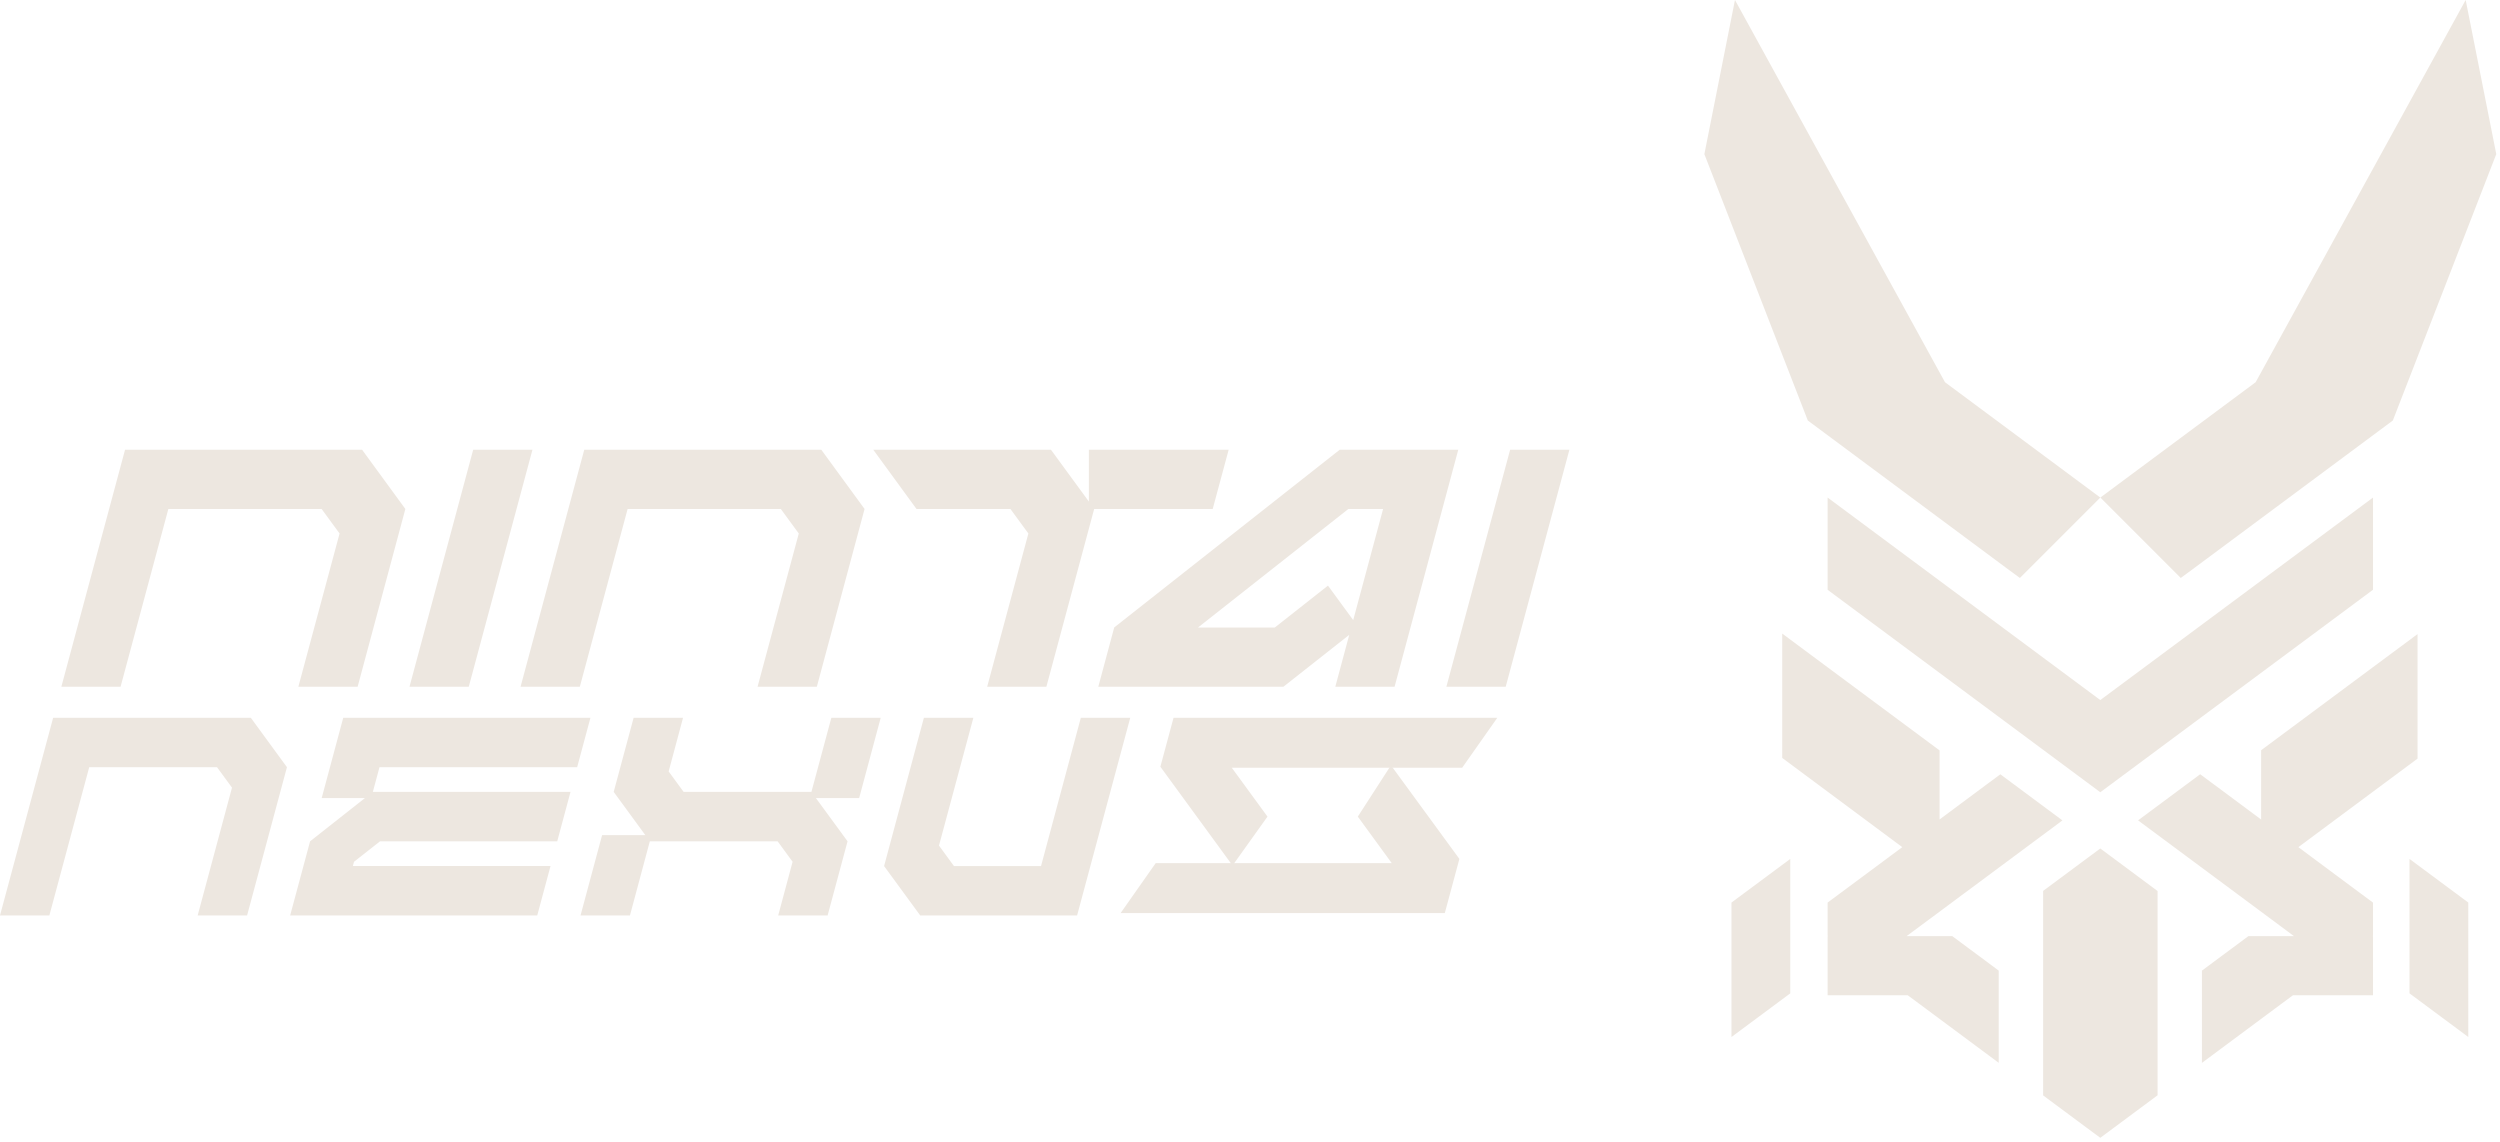 <svg width="429" height="196" viewBox="0 0 429 196" fill="none" xmlns="http://www.w3.org/2000/svg">
<path d="M370.24 152.9V187.95L362.86 193.43L360.41 195.25L357.94 193.42L350.6 187.97V152.88L357.94 147.43L360.41 145.6L362.86 147.42L370.24 152.9Z" fill="#EDE7E0"/>
<path d="M428.36 26.45L417.27 55.01L410.61 72.16L376.62 97.41L374.22 99.18L360.42 85.38L387.08 65.58V65.57L423.11 0L428.36 26.45Z" fill="#EDE7E0"/>
<path d="M333.75 65.58L360.41 85.38L346.61 99.18L344.21 97.41L310.22 72.16L303.56 55.01L292.47 26.45L297.72 0L333.75 65.57V65.58Z" fill="#EDE7E0"/>
<path d="M307.21 147.39V170.46L297.12 177.95V154.88L307.21 147.39Z" fill="#EDE7E0"/>
<path d="M413.47 147.39V170.46L423.56 177.95V154.88L413.47 147.39Z" fill="#EDE7E0"/>
<path d="M407.21 85.38V101.2L371.06 128.04L360.41 135.95L349.76 128.04L313.62 101.21V85.38L360.41 120.13L407.21 85.38Z" fill="#EDE7E0"/>
<path d="M414.85 108.81V130.18L407.21 135.85L394.4 145.37L400.38 149.82L407.21 154.89V160.58L407.13 160.64H407.21V170.79H393.47L391.43 172.3L377.85 182.39V166.56L380.77 164.39L383.24 162.56L385.82 160.64H393.64L390.22 158.09L389.73 157.73L383.74 153.28L369.35 142.6L366.9 140.78V140.77L377.55 132.86L377.85 133.08L380 134.68H380.01L388.01 140.63V128.74L407.21 114.48L414.85 108.81Z" fill="#EDE7E0"/>
<path d="M353.91 140.78L351.46 142.61H351.45L337.09 153.28H337.08L331.1 157.73H331.09L330.61 158.09L327.17 160.64H335.01L337.58 162.55L340.04 164.37L342.98 166.56V182.38L329.38 172.28L327.37 170.79H313.62V160.64H313.71L313.62 160.57V154.88L320.44 149.82L326.43 145.37L313.62 135.85L305.83 130.06V108.72L313.62 114.51L332.83 128.77V140.62L340.8 134.69L342.98 133.08L343.26 132.87L353.91 140.78Z" fill="#EDE7E0"/>
<path d="M61.37 117.84H51.2L58.27 91.55L55.19 87.34H28.89L20.69 117.84H10.53L21.46 77.17H62.13L69.56 87.34L61.37 117.84Z" fill="#EDE7E0"/>
<path d="M81.2 77.17H91.37L80.44 117.84H70.27L81.2 77.17Z" fill="#EDE7E0"/>
<path d="M140.17 117.84H130L137.07 91.55L133.99 87.34H107.7L99.5 117.84H89.33L100.26 77.17H140.93L148.36 87.34L140.17 117.84Z" fill="#EDE7E0"/>
<path d="M210.84 77.17L208.1 87.34H187.76L179.56 117.84H169.4L176.47 91.55L173.39 87.34H157.27L149.85 77.17H180.34L186.85 86.07V77.17H210.84Z" fill="#EDE7E0"/>
<path d="M250.24 77.17L239.31 117.84H229.14L231.53 108.94L220.24 117.84H188.47L191.2 107.67L229.9 77.17H250.24ZM237.34 87.34H231.38L205.58 107.68H218.76L227.88 100.49L232.21 106.41L237.34 87.34Z" fill="#EDE7E0"/>
<path d="M259.14 77.17H269.31L258.38 117.84H248.2L259.14 77.17Z" fill="#EDE7E0"/>
<path d="M42.4 157.09H33.92L39.81 135.16L37.24 131.65H15.31L8.47 157.09H0L9.12 123.17H43.04L49.24 131.65L42.4 157.09Z" fill="#EDE7E0"/>
<path d="M101.32 123.17L99.04 131.65H65.12L63.98 135.89H97.9L95.62 144.37H65.21L60.75 147.88L60.55 148.61H94.47L92.19 157.09H49.79L53.21 144.37L62.62 136.95H55.2L58.9 123.17H101.32Z" fill="#EDE7E0"/>
<path d="M151.13 123.17L147.43 136.95H140.01L145.44 144.37L142.02 157.09H133.54L136.01 147.88L133.44 144.37H111.51L108.1 157.09H99.62L103.32 143.31H110.74L105.31 135.89L108.73 123.17H117.21L114.74 132.38L117.31 135.89H139.24L142.66 123.17H151.13Z" fill="#EDE7E0"/>
<path d="M193.95 123.17L184.83 157.09H157.91L151.71 148.62L158.54 123.17H167.03L161.13 145.1L163.7 148.62H178.64L185.47 123.17H193.95Z" fill="#EDE7E0"/>
<path d="M256.94 123.17L250.91 131.74H211.37L217.5 140.13L211.8 148.11L211.51 148.52L211.2 148.11L199.12 131.57L201.38 123.17H256.94Z" fill="#EDE7E0"/>
<path d="M250.43 147.39L247.93 156.68H192.3L198.32 148.11H238.82L233 140.13L238.42 131.74L238.69 131.33L238.99 131.74L250.43 147.39Z" fill="#EDE7E0"/>
</svg>
